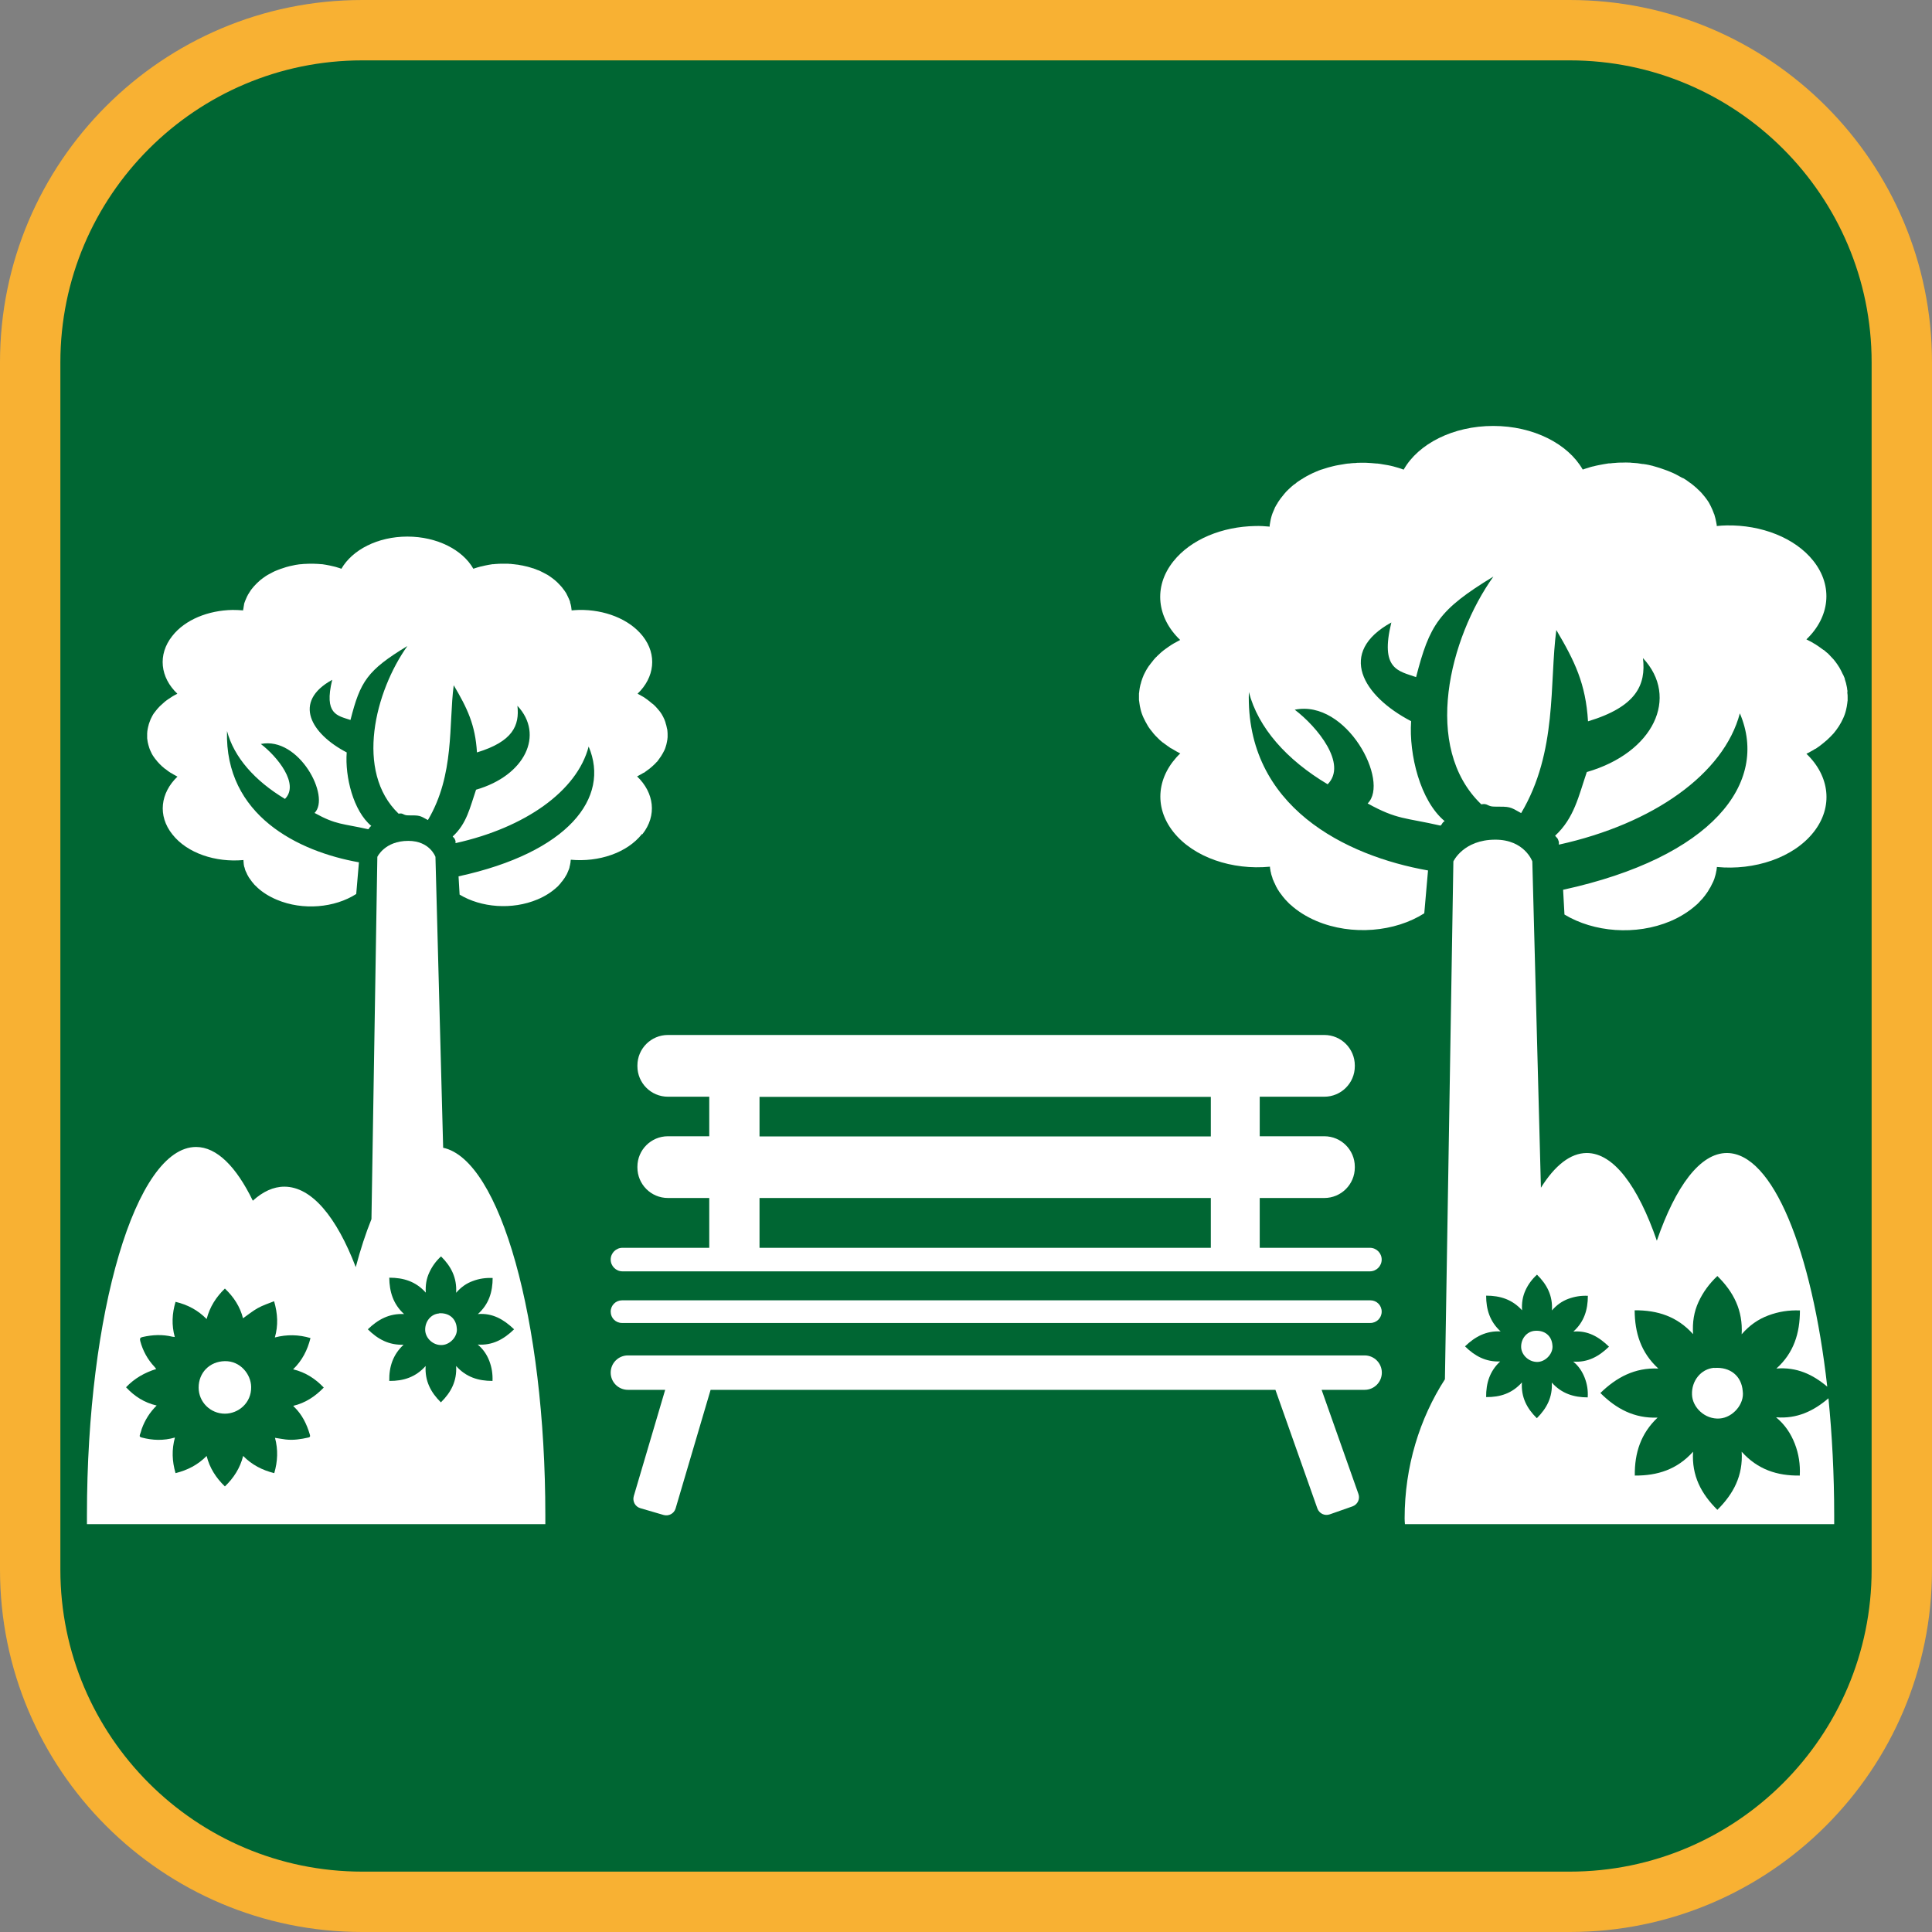 <?xml version="1.0" encoding="UTF-8"?><svg xmlns="http://www.w3.org/2000/svg" viewBox="0 0 128 128"><rect x="0" y="0" width="128" height="128" fill="#808080" stroke="none"/><defs><style>.cls-1{fill:#f8b133;}.cls-2{fill:#063;}.cls-3{fill:#fff;}</style></defs><g id="cuadrobase"><g><rect class="cls-2" x="2" y="2" width="124" height="124" rx="22" ry="22"/><path class="cls-1" d="M104,4c11.03,0,20,8.97,20,20V104c0,11.03-8.97,20-20,20H24c-11.03,0-20-8.97-20-20V24C4,12.97,12.97,4,24,4H104m0-4H24C10.75,0,0,10.75,0,24V104c0,13.25,10.75,24,24,24H104c13.25,0,24-10.75,24-24V24c0-13.25-10.75-24-24-24h0Z"/></g></g><g id="figura"><g><path class="cls-3" d="M90.75,82.67h-7.29v-3.3h4.28c1.11,0,2.02-.9,2.02-2.02v-.05c0-1.11-.9-2.02-2.02-2.02h-4.28v-2.62h4.28c1.11,0,2.02-.9,2.02-2.02v-.05c0-1.11-.9-2.02-2.02-2.02H44.25c-1.11,0-2.02,.9-2.02,2.02v.05c0,1.11,.9,2.02,2.02,2.02h2.74v2.62h-2.74c-1.11,0-2.02,.9-2.02,2.02v.05c0,1.11,.9,2.02,2.02,2.02h2.74v3.3h-5.75c-.43,0-.78,.35-.78,.78s.35,.78,.78,.78h49.52c.43,0,.78-.35,.78-.78s-.35-.78-.78-.78Zm-10.53,0h-29.9v-3.3h29.9v3.3Zm0-7.38h-29.9v-2.62h29.9v2.62Z"/><path class="cls-3" d="M90.78,86.15H41.21c-.41,0-.75,.33-.75,.75s.33,.75,.75,.75h49.58c.41,0,.75-.33,.75-.75s-.33-.75-.75-.75Z"/><path class="cls-3" d="M90.39,89.8H41.6c-.63,0-1.14,.51-1.14,1.14s.51,1.14,1.14,1.14h2.47l-2.08,7.04c-.1,.34,.09,.7,.43,.8l1.54,.45c.34,.1,.7-.09,.8-.43l2.32-7.86h37.42l2.78,7.86c.12,.33,.48,.51,.82,.39l1.51-.53c.33-.12,.51-.48,.39-.82l-2.44-6.9h2.85c.63,0,1.14-.51,1.14-1.14s-.51-1.14-1.14-1.14Z"/><path class="cls-3" d="M42.56,55.27c.98-1.24,.78-2.75-.35-3.83,.08-.04,.15-.08,.22-.12,.07-.04,.14-.08,.21-.12h.02c.13-.09,.25-.18,.37-.27,0,0,0,0,0,0,.12-.1,.24-.2,.35-.31,.05-.05,.1-.1,.15-.16h.01c.05-.07,.09-.12,.13-.18,.09-.12,.17-.24,.24-.37,.03-.06,.07-.13,.1-.19,.03-.06,.06-.13,.08-.2,.02-.07,.04-.13,.06-.2,.03-.12,.05-.24,.07-.36,0,0,0,0,0,0,0-.04,0-.07,.01-.11,0,0,0-.01,0-.02,0-.05,0-.09,0-.14,0-.08,0-.16-.01-.23,0-.03,0-.06-.01-.08,0-.04,0-.07-.02-.11-.02-.13-.06-.27-.1-.39,0,0,0,0,0-.01,0,0,0,0,0-.01-.02-.05-.04-.11-.06-.16,0,0,0-.02-.01-.03,0,0,0-.01-.01-.02-.03-.06-.05-.11-.08-.17-.03-.05-.06-.11-.09-.16,0,0,0-.02-.02-.03-.03-.04-.05-.08-.08-.12-.02-.03-.05-.07-.08-.1-.03-.04-.07-.09-.11-.13-.07-.08-.15-.17-.23-.24-.02-.02-.05-.05-.08-.07,0,0,0,0-.01,0-.03-.03-.07-.06-.11-.09-.02-.02-.05-.04-.07-.06,0,0,0,0,0,0-.06-.05-.12-.09-.18-.14,0,0-.02-.01-.03-.02-.06-.04-.11-.08-.17-.12l-.05-.03c-.05-.03-.11-.06-.16-.09l-.07-.04s-.1-.05-.15-.08c1.12-1.07,1.32-2.58,.34-3.82-.9-1.14-2.55-1.76-4.22-1.73-.16,0-.32,.02-.49,.03,0-.05-.01-.11-.02-.16,0-.01,0-.03,0-.04-.02-.11-.04-.22-.08-.33,0,0,0-.02,0-.03,0-.01,0-.02-.01-.04-.02-.06-.05-.13-.08-.19-.03-.06-.06-.13-.09-.19-.03-.05-.05-.1-.08-.16-.01-.02-.02-.04-.04-.06-.03-.05-.07-.1-.1-.15,0,0-.01-.01-.02-.02-.04-.05-.08-.1-.12-.16-.02-.03-.05-.06-.08-.09-.06-.06-.12-.12-.18-.19-.02-.02-.04-.04-.06-.06-.03-.03-.07-.06-.1-.09-.05-.04-.1-.09-.16-.13-.02-.01-.03-.03-.05-.04-.08-.06-.16-.11-.24-.17-.04-.03-.08-.05-.13-.08,0,0,0,0,0,0,0,0,0,0-.01,0-.09-.05-.18-.1-.28-.15-.05-.02-.09-.05-.14-.07-.05-.03-.11-.05-.17-.07-.1-.04-.21-.08-.31-.12,0,0-.01,0-.02,0-.06-.02-.13-.04-.19-.06-.05-.01-.1-.03-.14-.04-.04-.01-.08-.02-.12-.03-.02,0-.03,0-.05-.01-.07-.02-.15-.03-.22-.05-.04,0-.08-.01-.12-.02-.05,0-.1-.02-.15-.03,0,0-.02,0-.02,0h-.02c-.08-.01-.16-.02-.24-.03-.06,0-.12-.01-.18-.02-.06,0-.11,0-.17-.01-.15,0-.3,0-.44,0h-.08c-.07,0-.15,0-.22,.01-.08,0-.16,.01-.24,.02h-.07c-.17,.03-.34,.05-.5,.09-.08,.02-.17,.04-.25,.06,0,0-.01,0-.02,0-.08,.02-.17,.05-.25,.07-.08,.03-.17,.05-.25,.08-.71-1.25-2.4-2.13-4.37-2.13s-3.65,.88-4.37,2.13c0,0,0,0-.01,0-.08-.03-.16-.06-.24-.08-.08-.03-.17-.05-.25-.07-.09-.02-.17-.04-.26-.06-.09-.02-.17-.03-.26-.05-.08-.01-.17-.03-.25-.04h-.02s-.02,0-.02,0c-.09,0-.17-.02-.26-.02-.08,0-.17-.01-.25-.01h-.05c-.08,0-.16,0-.24,0h-.02c-.08,0-.16,0-.24,.01-.02,0-.04,0-.06,0-.07,0-.15,.01-.22,.02,0,0,0,0-.01,0-.01,0-.02,0-.03,0-.08,0-.16,.02-.24,.03-.07,.01-.15,.02-.22,.04-.09,.02-.19,.04-.28,.06-.16,.04-.31,.08-.47,.14-.03,.01-.06,.02-.09,.03,0,0,0,0-.01,0-.09,.03-.17,.06-.26,.1-.06,.02-.11,.05-.17,.07-.05,.02-.1,.05-.14,.07-.1,.05-.19,.1-.28,.15,0,0-.01,0-.02,.01-.04,.03-.09,.05-.13,.08-.04,.03-.09,.06-.13,.09-.04,.03-.07,.05-.11,.08-.02,.01-.03,.03-.05,.04-.03,.02-.05,.04-.08,.06-.04,.04-.08,.07-.12,.11-.04,.03-.07,.07-.11,.1-.07,.07-.14,.14-.2,.21-.03,.04-.06,.07-.09,.11-.03,.04-.06,.07-.09,.11-.02,.03-.04,.06-.06,.09-.01,.02-.02,.03-.03,.05-.01,.02-.03,.04-.04,.06,0,0,0,.02-.02,.03,0,.02-.02,.03-.03,.05-.02,.03-.04,.06-.05,.09,0,.02-.02,.03-.03,.05-.01,.03-.02,.06-.04,.09-.03,.07-.06,.14-.09,.21-.03,.08-.06,.15-.08,.23h0s0,.02,0,.03c0,.04-.02,.07-.02,.11,0,.04-.02,.08-.02,.13,0,.03-.01,.06-.02,.09,0,.01,0,.03,0,.04,0,0,0,.02,0,.02-.24-.02-.47-.03-.71-.03-1.6,.03-3.14,.64-3.99,1.73-.98,1.24-.79,2.75,.34,3.82-.01,0-.02,.01-.03,.02-.19,.09-.37,.2-.54,.32-.04,.03-.08,.06-.13,.09-.08,.06-.16,.12-.23,.19-.04,.03-.07,.07-.11,.1-.03,.03-.07,.06-.1,.09,0,0,0,0,0,0-.02,.02-.03,.03-.05,.05-.04,.04-.08,.08-.11,.12,0,0,0,.01-.02,.02-.04,.05-.08,.1-.12,.15-.02,.03-.04,.05-.06,.08,0,0-.01,.02-.02,.02-.05,.07-.1,.14-.14,.22-.02,.04-.04,.08-.06,.12-.02,.04-.04,.08-.06,.12,0,.02-.01,.04-.02,.06-.02,.05-.04,.1-.06,.16-.02,.06-.04,.11-.05,.17,0,.02-.01,.05-.02,.07-.03,.11-.04,.21-.06,.32,0,0,0,0,0,0,0,.04,0,.07-.01,.11,0,.05,0,.1,0,.16s0,.11,0,.16c0,.03,0,.07,.01,.1,0,0,0,0,0,.01,.01,.12,.04,.24,.07,.36,.02,.07,.04,.14,.06,.2,.02,.07,.05,.13,.08,.2,.03,.07,.06,.13,.09,.19,.03,.06,.07,.12,.11,.18,.02,.02,.03,.05,.05,.07,.02,.02,.04,.05,.05,.07,.01,.02,.03,.04,.05,.06,.04,.05,.08,.1,.12,.15,0,0,0,.01,.02,.02,.04,.04,.08,.08,.11,.12,.01,.01,.03,.03,.04,.04,.04,.04,.08,.07,.11,.11,.01,.01,.03,.02,.04,.03,.05,.04,.1,.09,.15,.13l.03,.02s0,0,0,0c0,0,.01,0,.02,.01,.04,.03,.09,.07,.13,.1,.03,.02,.05,.04,.08,.06,.05,.03,.1,.07,.15,.1,0,0,0,0,.01,0,.06,.04,.13,.08,.2,.12,0,0,.02,0,.02,.01,.07,.04,.13,.07,.2,.11h.01c-1.13,1.08-1.33,2.59-.34,3.83,.98,1.25,2.87,1.87,4.71,1.7,0,.01,0,.02,0,.03,0,.03,0,.06,.01,.1,0,.02,0,.04,0,.05,0,.02,0,.05,.01,.07,0,.01,0,.02,0,.03,0,.03,.01,.07,.02,.1,0,0,0,.02,0,.02,0,.03,.02,.06,.03,.09,0,.03,.02,.07,.03,.1,0,.01,0,.03,.01,.04,0,0,0,.01,0,.02,.01,.03,.03,.06,.04,.09,0,.02,.02,.04,.03,.06,.03,.06,.05,.12,.08,.18,0,.01,.01,.02,.02,.03,.02,.04,.04,.07,.06,.11,0,0,0,.01,.01,.02,.01,.02,.03,.05,.05,.07,0,.01,.02,.02,.02,.03,.02,.03,.04,.06,.06,.08l.02,.03s.05,.07,.08,.11c.03,.03,.06,.07,.09,.1,0,0,0,0,0,.01,.05,.06,.11,.12,.17,.17,.02,.02,.04,.04,.06,.06l.04,.04c.34,.31,.77,.58,1.27,.79,1.73,.73,3.84,.53,5.26-.38,0,0,0,0,0,.01l.18-2.11c-4.01-.71-8.9-3.1-8.74-8.7,.46,1.74,1.84,3.3,3.84,4.5,.98-.98-.51-2.81-1.6-3.64,2.53-.51,4.64,3.5,3.56,4.57,1.45,.8,1.83,.69,3.56,1.08,.12-.11,.05-.12,.2-.22-1.19-.99-1.75-3.25-1.63-4.87-2.36-1.23-3.62-3.35-.96-4.81-.56,2.29,.34,2.37,1.21,2.66,.65-2.55,1.1-3.28,3.77-4.9,0,0,0,0,0,0h0s0,0,0,0c-2.13,2.99-3.5,8.31-.58,11.11,.31-.07,.29,.11,.63,.11,.78,0,.75,0,1.31,.31,1.78-3,1.37-6.33,1.71-8.93,.9,1.52,1.43,2.62,1.54,4.45,2.37-.72,2.83-1.78,2.68-3.09,1.79,1.91,.52,4.62-2.74,5.56-.41,1.19-.61,2.24-1.55,3.1,.16,.18,.11,.09,.19,.3v.14c4.61-1.02,8.05-3.45,8.82-6.4,1.45,3.4-1.36,7.02-8.62,8.6l.07,1.21c1.42,.86,3.47,1.03,5.16,.32,.5-.21,.92-.48,1.26-.79h0s.04-.04,.06-.05c.01-.01,.03-.03,.04-.04,.03-.03,.06-.06,.08-.09,.03-.03,.06-.07,.09-.1h0s.03-.04,.04-.06c.02-.03,.05-.05,.07-.08,.03-.04,.06-.07,.08-.11,.02-.03,.04-.05,.06-.08,0-.01,.01-.02,.02-.03,.04-.06,.07-.12,.1-.17,0,0,.01-.02,.02-.03,.03-.05,.05-.1,.07-.15,.01-.03,.03-.06,.04-.09,0-.01,0-.02,.01-.03,.01-.03,.03-.06,.04-.09,0-.01,0-.02,.01-.03,.01-.03,.02-.06,.03-.09,0-.01,0-.02,0-.03,.01-.04,.02-.08,.03-.12,0-.03,.02-.06,.02-.1,0-.03,.01-.07,.02-.1,0-.02,0-.04,0-.05,0-.04,.01-.08,.02-.12,1.84,.17,3.72-.45,4.71-1.7Z"/><path class="cls-3" d="M29.09,87.02c-.55,.04-.94,.54-.92,1.11,.02,.53,.53,1.03,1.14,.98,.54-.04,1.04-.6,.95-1.14-.05-.62-.52-1.01-1.18-.96Z"/><path class="cls-3" d="M29.36,76.04l-.51-19.27s-.37-1.06-1.8-1.06c-1.56,0-2.05,1.06-2.05,1.06l-.39,24c-.38,.94-.73,2.01-1.04,3.18-1.27-3.32-2.92-5.33-4.73-5.33-.73,0-1.43,.33-2.09,.93-1.1-2.26-2.39-3.56-3.76-3.56-3.99,0-7.23,10.92-7.23,24.4,0,.2,0,.4,0,.59h30.37c0-.2,0-.39,0-.59,0-12.97-3-23.56-6.78-24.35Zm-9.86,17.18c.51,.5,.82,1.12,1.02,1.8,.03,.1,.06,.19-.09,.22-.49,.11-.99,.19-1.5,.13-.23-.03-.46-.07-.71-.11,.21,.79,.18,1.55-.05,2.34-.8-.2-1.48-.55-2.06-1.14-.21,.82-.63,1.46-1.21,2.02-.59-.57-1.01-1.22-1.21-2.02-.59,.6-1.27,.94-2.06,1.14-.23-.79-.26-1.56-.04-2.36-.76,.22-1.48,.19-2.2,0-.12-.03-.16-.07-.12-.19,.05-.12,.08-.25,.12-.38,.21-.58,.53-1.1,.99-1.55-.82-.19-1.47-.61-2.03-1.21,.56-.59,1.23-.97,2-1.21-.05-.06-.08-.1-.11-.14-.46-.49-.78-1.07-.95-1.72-.04-.16,0-.23,.16-.26,.66-.15,1.31-.18,1.97-.02,.05,.01,.1,.01,.16,.02-.22-.79-.18-1.56,.05-2.33,.8,.19,1.48,.55,2.06,1.14,.21-.81,.63-1.46,1.21-2.02,.59,.56,1.01,1.21,1.2,1.97,.33-.23,.63-.48,.97-.67,.34-.19,.71-.31,1.09-.46,.24,.83,.28,1.6,.05,2.4,.81-.21,1.58-.19,2.36,.04-.2,.8-.55,1.49-1.15,2.07,.82,.2,1.47,.62,2.03,1.21-.57,.59-1.22,1.02-2.02,1.21,.03,.04,.05,.07,.07,.09Zm13.14-8.57c0,.94-.25,1.76-.98,2.41,.98-.08,1.72,.36,2.4,1.01-.68,.66-1.43,1.08-2.41,1.01,.36,.3,.61,.67,.77,1.09,.16,.42,.23,.86,.21,1.32-.94,0-1.75-.25-2.41-.99,.06,1-.34,1.75-1.01,2.41-.67-.66-1.07-1.42-1.01-2.41-.66,.74-1.47,1-2.41,.99-.02-.94,.25-1.75,.95-2.4-.96,.04-1.71-.36-2.37-1.02,.67-.65,1.42-1.06,2.4-1.01-.72-.66-.97-1.48-.98-2.41,.95,0,1.76,.25,2.42,.99-.03-.49,.04-.92,.23-1.33,.19-.41,.44-.76,.78-1.07,.67,.66,1.06,1.42,1,2.41,.33-.38,.69-.63,1.11-.78,.42-.16,.85-.22,1.31-.2Z"/><path class="cls-3" d="M14.89,90.18c-.99,.02-1.73,.75-1.73,1.75,0,.96,.78,1.73,1.74,1.73,.89,0,1.76-.71,1.74-1.77-.01-.84-.72-1.73-1.74-1.71Z"/><path class="cls-3" d="M122.4,45.78s-.01-.08-.02-.11c0-.05-.01-.1-.02-.15-.03-.18-.08-.36-.14-.53,0,0,0-.01,0-.02,0,0,0-.01,0-.02-.03-.07-.06-.14-.09-.21,0-.01-.01-.03-.02-.04,0-.01-.01-.02-.02-.03-.04-.08-.07-.15-.11-.23-.04-.07-.08-.15-.12-.22,0-.01-.01-.02-.02-.03-.04-.06-.07-.11-.11-.17-.03-.05-.07-.09-.1-.14-.05-.06-.09-.12-.14-.18-.1-.11-.2-.22-.31-.33-.03-.03-.07-.07-.1-.1,0,0-.01,0-.02-.01-.05-.04-.1-.08-.14-.12-.03-.03-.06-.06-.1-.08,0,0,0,0-.01,0-.08-.06-.16-.12-.25-.18-.01,0-.02-.02-.04-.03-.08-.05-.16-.11-.24-.16l-.07-.04c-.07-.04-.15-.09-.22-.13l-.1-.05c-.07-.04-.14-.07-.21-.11,1.53-1.46,1.8-3.51,.46-5.2-1.22-1.54-3.46-2.39-5.74-2.35-.22,0-.44,.02-.66,.04,0-.07-.01-.14-.03-.21,0-.02,0-.04-.01-.06-.03-.15-.06-.3-.11-.45,0-.01,0-.02-.01-.03,0-.02,0-.03-.02-.05-.03-.09-.07-.17-.1-.26-.04-.09-.08-.17-.12-.26-.04-.07-.07-.14-.11-.21-.02-.03-.03-.06-.05-.08-.04-.07-.09-.13-.14-.2,0,0-.01-.02-.02-.03-.05-.07-.11-.14-.17-.21-.03-.04-.07-.08-.1-.12-.08-.09-.16-.17-.25-.25-.03-.02-.05-.05-.08-.08-.04-.04-.09-.08-.14-.12-.07-.06-.14-.12-.21-.17-.02-.02-.04-.04-.07-.05-.1-.08-.21-.15-.32-.23-.06-.04-.12-.07-.18-.11,0,0,0,0-.01,0,0,0-.01,0-.02,0-.12-.07-.25-.14-.38-.21-.06-.03-.13-.07-.2-.1-.07-.03-.15-.07-.23-.1-.14-.06-.28-.11-.42-.16,0,0-.02,0-.03-.01-.09-.03-.17-.06-.26-.09-.06-.02-.13-.04-.2-.06-.06-.02-.11-.03-.17-.05-.02,0-.04-.01-.06-.02-.1-.02-.2-.05-.3-.07-.06-.01-.11-.02-.16-.03-.07-.01-.13-.02-.2-.03-.01,0-.02,0-.03,0h-.02c-.11-.02-.22-.03-.32-.05-.08,0-.16-.02-.25-.02-.08,0-.15-.01-.23-.02-.2-.01-.4-.01-.6,0h-.11c-.1,0-.2,.01-.3,.02-.11,0-.21,.02-.32,.03h-.1c-.23,.04-.46,.07-.68,.12-.11,.02-.23,.05-.34,.08,0,0-.01,0-.02,0-.12,.03-.23,.06-.34,.1-.11,.03-.23,.07-.34,.11-.97-1.7-3.26-2.89-5.93-2.89s-4.97,1.19-5.93,2.89c0,0-.01,0-.02,0-.11-.04-.21-.08-.32-.11-.11-.03-.23-.07-.35-.1-.12-.03-.24-.06-.36-.08-.12-.02-.24-.04-.36-.06-.11-.02-.23-.04-.34-.05h-.03s-.02,0-.02,0c-.12-.01-.23-.02-.35-.03-.11,0-.23-.02-.35-.02h-.06c-.11,0-.22,0-.32,0h-.03c-.11,0-.22,0-.32,.02-.03,0-.06,0-.09,0-.1,0-.2,.02-.3,.03,0,0-.01,0-.02,0-.01,0-.03,0-.04,0-.11,.01-.22,.03-.33,.05-.1,.02-.2,.03-.3,.05-.13,.02-.26,.05-.38,.08-.21,.05-.43,.11-.63,.18-.04,.01-.08,.03-.12,.04,0,0-.01,0-.02,0-.12,.04-.23,.09-.35,.14-.08,.03-.15,.07-.23,.1-.07,.03-.13,.07-.2,.1-.13,.07-.26,.13-.38,.21,0,0-.02,.01-.03,.02-.06,.04-.12,.07-.18,.11-.06,.04-.12,.08-.18,.12-.05,.03-.1,.07-.14,.11-.02,.02-.04,.04-.07,.05-.04,.03-.07,.05-.11,.08-.06,.05-.11,.1-.17,.15-.05,.04-.1,.09-.15,.14-.1,.09-.19,.19-.27,.29-.04,.05-.08,.1-.12,.15-.04,.05-.08,.1-.12,.15-.03,.04-.06,.09-.09,.13-.02,.02-.03,.05-.05,.07-.02,.03-.03,.05-.05,.08,0,.01-.01,.03-.02,.04-.01,.02-.02,.04-.04,.06-.02,.04-.05,.08-.07,.12-.01,.02-.02,.05-.04,.07-.02,.04-.03,.08-.05,.12-.04,.09-.08,.18-.12,.28-.04,.1-.07,.21-.1,.32v.02s0,.01-.01,.02c-.01,.05-.02,.1-.03,.15-.01,.06-.02,.12-.03,.17,0,.04-.02,.08-.02,.12,0,.02,0,.04,0,.06,0,.01,0,.02,0,.03-.32-.03-.64-.05-.96-.04-2.17,.04-4.26,.87-5.43,2.35-1.34,1.69-1.07,3.74,.46,5.2-.01,0-.03,.02-.04,.02-.26,.13-.5,.27-.73,.43-.06,.04-.11,.08-.17,.12-.11,.08-.22,.16-.32,.25-.05,.04-.1,.09-.15,.14-.05,.04-.09,.08-.14,.13,0,0,0,0,0,.01-.02,.02-.05,.04-.07,.06-.05,.06-.1,.11-.15,.17,0,0-.01,.02-.02,.03-.06,.07-.11,.13-.16,.2-.03,.03-.05,.07-.08,.11,0,.01-.02,.02-.03,.03-.07,.1-.13,.2-.19,.3-.03,.05-.06,.11-.09,.17-.03,.05-.06,.11-.08,.16-.01,.02-.02,.05-.03,.08-.03,.07-.06,.14-.08,.21-.03,.08-.05,.15-.07,.23,0,.03-.02,.07-.03,.1-.04,.14-.06,.29-.08,.44,0,0,0,0,0,0,0,.05-.01,.1-.02,.15,0,.07,0,.14,0,.21s0,.14,0,.21c0,.05,.01,.09,.02,.14,0,0,0,.01,0,.02,.02,.17,.05,.33,.09,.49,.02,.09,.05,.18,.08,.27,.03,.09,.07,.18,.11,.27,.04,.09,.08,.17,.13,.26,.05,.08,.09,.17,.14,.25,.02,.03,.04,.07,.06,.1,.02,.03,.05,.07,.07,.1,.02,.03,.04,.06,.06,.08,.05,.07,.1,.13,.16,.2,0,0,.01,.02,.02,.03,.05,.06,.1,.11,.15,.17,.02,.02,.04,.04,.06,.06,.05,.05,.1,.1,.15,.15,.02,.02,.03,.03,.05,.05,.07,.06,.13,.12,.21,.18l.04,.03s0,0,.01,0c0,0,.01,0,.02,.02,.06,.04,.12,.09,.18,.13,.04,.03,.07,.05,.11,.08,.07,.05,.13,.09,.2,.14,0,0,.01,0,.02,0,.09,.05,.18,.11,.27,.16,.01,0,.02,0,.03,.02,.09,.05,.18,.1,.28,.15h.02c-1.53,1.47-1.8,3.52-.46,5.21,1.34,1.69,3.9,2.54,6.4,2.3,0,.01,0,.03,0,.04,0,.04,0,.09,.02,.13,0,.02,0,.05,.01,.07,0,.03,0,.07,.02,.1,0,.01,0,.03,.01,.04,0,.05,.02,.09,.03,.14,0,.01,0,.02,.01,.03,.01,.04,.02,.08,.04,.12,.01,.05,.03,.09,.04,.14,0,.02,0,.04,.02,.05,0,0,0,.01,.01,.02,.02,.04,.03,.08,.05,.12,.01,.03,.02,.06,.04,.08,.04,.08,.07,.16,.11,.24,0,.02,.02,.03,.03,.05,.03,.05,.05,.1,.08,.15,0,0,.01,.01,.02,.02,.02,.03,.04,.07,.06,.1,0,.01,.02,.03,.03,.04,.02,.04,.05,.08,.08,.11l.03,.04c.04,.05,.07,.1,.11,.15,.04,.05,.08,.09,.12,.14,0,0,0,.01,.01,.02,.07,.08,.15,.16,.23,.24,.03,.03,.06,.06,.09,.09l.06,.05c.46,.42,1.04,.79,1.72,1.08,2.35,.99,5.21,.72,7.14-.51,0,0,0,.01,0,.02l.25-2.86c-5.44-.96-12.09-4.21-11.87-11.82,.62,2.37,2.5,4.49,5.22,6.11,1.33-1.34-.69-3.81-2.18-4.94,3.44-.7,6.31,4.76,4.83,6.21,1.97,1.09,2.48,.93,4.83,1.47,.16-.15,.07-.17,.27-.3-1.62-1.35-2.37-4.41-2.22-6.62-3.21-1.67-4.92-4.55-1.31-6.54-.76,3.11,.46,3.21,1.64,3.62,.89-3.46,1.5-4.46,5.12-6.66,0,0,0,0,0,0h0s0,0,0,0c-2.9,4.06-4.75,11.3-.8,15.09,.42-.09,.4,.15,.86,.15,1.06,0,1.02,0,1.78,.43,2.42-4.07,1.86-8.6,2.33-12.13,1.22,2.06,1.95,3.56,2.1,6.05,3.21-.97,3.85-2.42,3.64-4.19,2.43,2.6,.71,6.27-3.72,7.55-.55,1.61-.83,3.04-2.1,4.22,.21,.25,.15,.12,.25,.41v.18c6.26-1.38,10.93-4.69,11.99-8.7,1.97,4.62-1.85,9.54-11.71,11.69l.09,1.64c1.93,1.17,4.72,1.41,7.02,.44,.68-.29,1.25-.66,1.72-1.08h0s.05-.05,.08-.07c.02-.02,.03-.04,.05-.05,.04-.04,.08-.08,.11-.12,.04-.05,.09-.09,.13-.14h.01s.04-.06,.06-.08c.03-.04,.06-.07,.09-.11,.04-.05,.08-.1,.11-.15,.03-.04,.06-.07,.08-.11,0-.01,.02-.03,.03-.04,.05-.08,.09-.16,.14-.24,0-.01,.02-.02,.03-.04,.04-.07,.07-.13,.1-.2,.02-.04,.04-.08,.06-.12,0-.01,.01-.03,.02-.04,.02-.04,.04-.08,.05-.12,0-.01,.01-.03,.02-.04,.01-.04,.03-.08,.04-.12,0-.01,0-.03,.01-.04,.02-.05,.03-.11,.05-.17,.01-.04,.02-.09,.03-.13,0-.05,.02-.09,.03-.14,0-.02,0-.05,.01-.07,0-.06,.02-.11,.02-.17,2.49,.24,5.06-.61,6.4-2.3,1.34-1.69,1.06-3.74-.47-5.2,.1-.05,.21-.1,.3-.16,.1-.05,.2-.11,.29-.17h.02c.18-.12,.35-.24,.5-.37,0,0,0,0,0,0,.17-.13,.32-.27,.47-.42,.07-.07,.14-.14,.2-.21l.02-.02c.06-.07,.12-.15,.18-.23,.12-.16,.23-.33,.32-.5,.05-.09,.09-.17,.13-.26,.04-.09,.08-.18,.11-.27,.03-.09,.06-.18,.08-.27,.04-.16,.07-.32,.09-.49,0,0,0,0,0,0,0-.05,.01-.1,.02-.15,0,0,0-.02,0-.03,0-.06,0-.12,0-.18,0-.11,0-.21-.02-.32Z"/><path class="cls-3" d="M117.68,93.91c.58,.48,.97,1.07,1.23,1.74,.26,.67,.37,1.37,.33,2.11-1.5,.02-2.79-.4-3.85-1.58,.1,1.59-.55,2.8-1.61,3.85-1.07-1.06-1.71-2.26-1.61-3.85-1.06,1.18-2.36,1.59-3.86,1.58-.02-1.5,.4-2.79,1.51-3.84-1.54,.06-2.74-.58-3.79-1.63,1.07-1.04,2.28-1.69,3.84-1.62-1.16-1.06-1.56-2.37-1.57-3.86,1.52-.01,2.82,.41,3.87,1.58-.05-.79,.06-1.48,.36-2.13,.3-.65,.71-1.21,1.25-1.72,1.07,1.05,1.7,2.27,1.61,3.86,.52-.6,1.1-1,1.77-1.25,.67-.25,1.35-.36,2.09-.33,0,1.51-.41,2.82-1.56,3.85,1.35-.11,2.41,.39,3.37,1.2-1.02-9.05-3.61-15.48-6.65-15.48-1.77,0-3.39,2.19-4.64,5.81-1.25-3.62-2.87-5.81-4.64-5.81-1.09,0-2.12,.83-3.04,2.3l-.57-21.62s-.51-1.44-2.45-1.44c-2.12,0-2.78,1.44-2.78,1.44l-.56,34.31c-1.67,2.59-2.67,5.77-2.67,9.22,0,.13,.01,.25,.02,.38h28.44c0-.2,0-.39,0-.59,0-2.71-.14-5.32-.38-7.75-.99,.85-2.09,1.37-3.46,1.26Zm-14.87-2.32c.06,.98-.34,1.72-.99,2.37-.66-.65-1.05-1.39-.99-2.37-.65,.73-1.45,.98-2.37,.97-.01-.92,.24-1.72,.93-2.36-.95,.04-1.68-.36-2.33-1,.66-.64,1.4-1.04,2.36-.99-.71-.65-.96-1.45-.96-2.37,.93,0,1.73,.25,2.38,.97-.03-.49,.04-.91,.22-1.31,.18-.4,.44-.75,.77-1.05,.66,.65,1.05,1.39,.99,2.37,.32-.37,.68-.62,1.09-.77,.41-.15,.83-.22,1.29-.2,0,.93-.25,1.73-.96,2.37,.96-.08,1.69,.35,2.36,1-.67,.65-1.41,1.06-2.37,.99,.36,.29,.6,.66,.76,1.07,.16,.41,.23,.84,.2,1.3-.92,0-1.72-.25-2.37-.97Z"/><path class="cls-3" d="M101.69,88.17c-.54,.04-.93,.53-.91,1.09,.02,.52,.53,1.01,1.13,.97,.53-.04,1.02-.59,.94-1.12-.05-.61-.51-.99-1.16-.94Z"/><path class="cls-3" d="M113.57,90.62c-.88,.07-1.51,.87-1.47,1.78,.03,.85,.86,1.65,1.83,1.58,.87-.06,1.66-.96,1.53-1.82-.08-1-.83-1.61-1.88-1.53Z"/></g></g></svg>